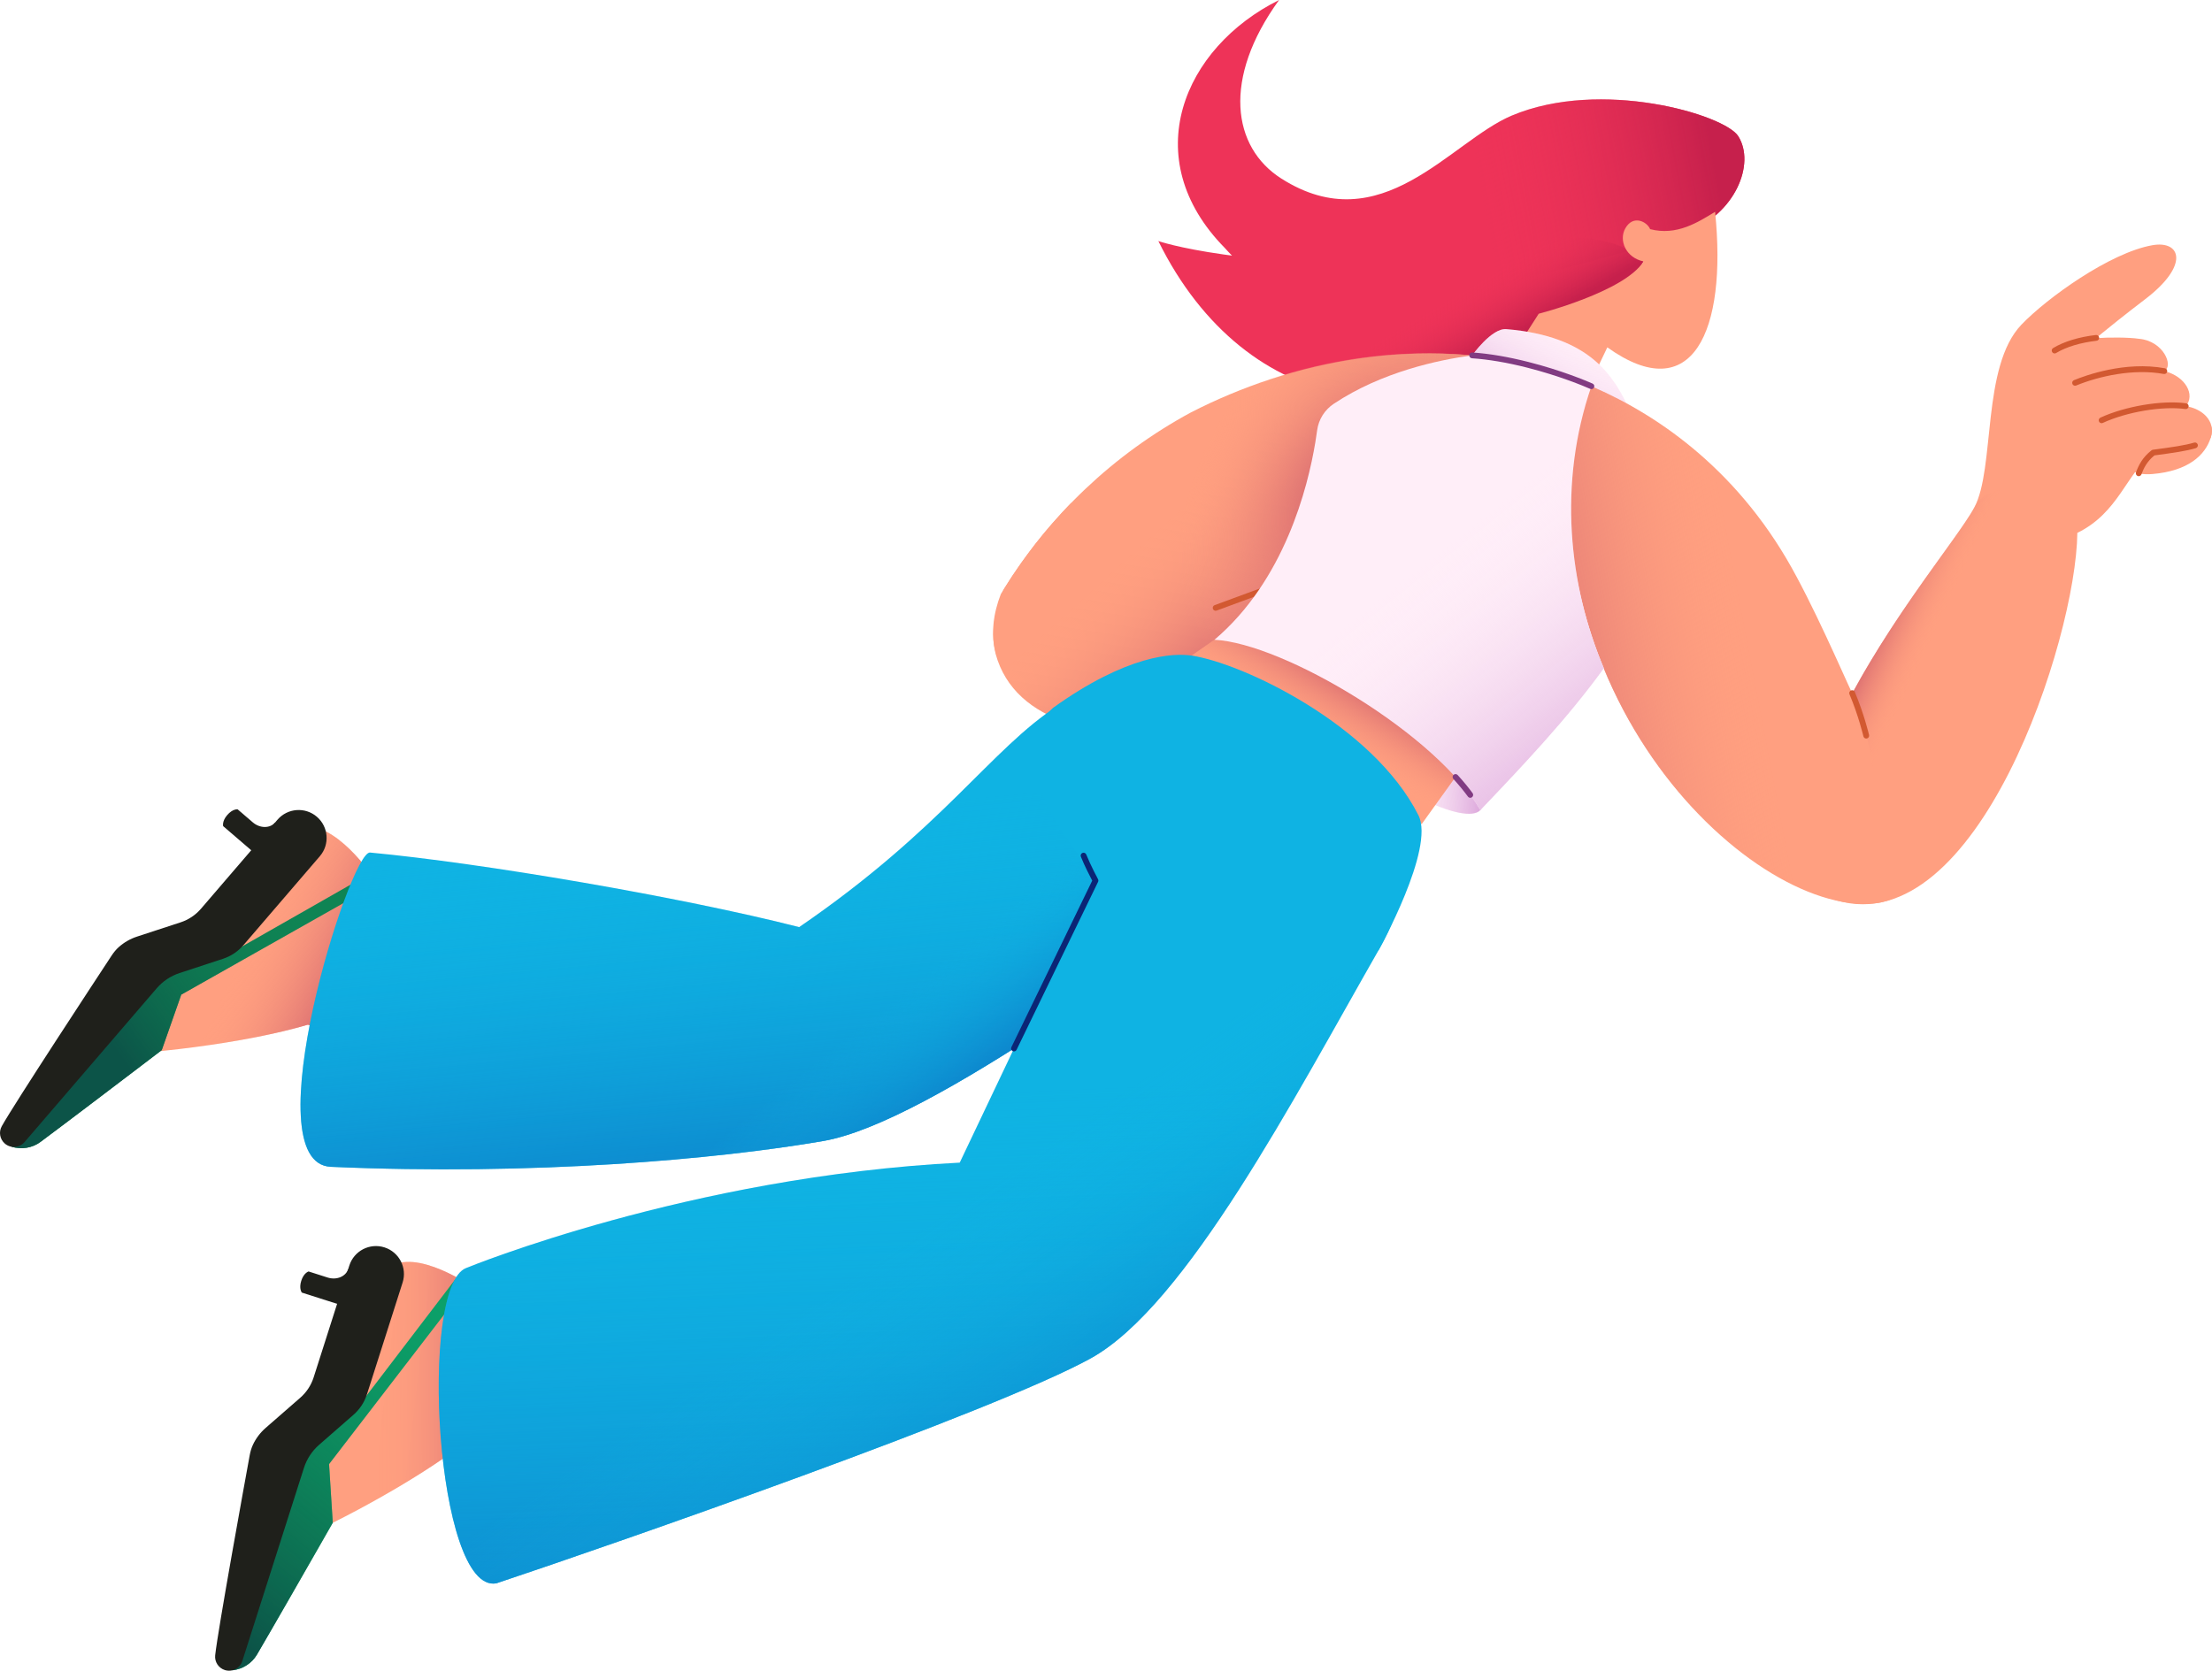 <svg height="1152.544" viewBox="0 0 1525.601 1152.544" width="1525.601" xmlns="http://www.w3.org/2000/svg" xmlns:xlink="http://www.w3.org/1999/xlink"><linearGradient id="a" gradientUnits="userSpaceOnUse" x1="65.663" x2="356.432" y1="607.752" y2="743.098"><stop offset=".353" stop-color="#ff9f80" stop-opacity="0"/><stop offset=".591" stop-color="#d4656e"/></linearGradient><linearGradient id="b" gradientUnits="userSpaceOnUse" x1="1183.661" x2="799.504" y1="61.133" y2="133.363"><stop offset=".027" stop-color="#c6204c"/><stop offset=".443" stop-color="#ee3358" stop-opacity="0"/></linearGradient><linearGradient id="c" gradientUnits="userSpaceOnUse" x1="1015.87" x2="846.631" y1="258.646" y2="-30.062"><stop offset=".027" stop-color="#c6204c"/><stop offset=".16" stop-color="#ee3358" stop-opacity="0"/></linearGradient><linearGradient id="d" gradientUnits="userSpaceOnUse" x1="982.473" x2="723.063" y1="472.434" y2="186.967"><stop offset=".25" stop-color="#d4656e"/><stop offset=".525" stop-color="#ff9f80" stop-opacity="0"/></linearGradient><radialGradient id="e" cx="939.382" cy="334.84" gradientTransform="matrix(.82 .573 -.844 1.209 451.705 -607.546)" gradientUnits="userSpaceOnUse" r="165.122"><stop offset=".114" stop-color="#d4656e"/><stop offset=".649" stop-color="#ff9f80" stop-opacity="0"/></radialGradient><linearGradient id="f" gradientUnits="userSpaceOnUse" x1="1029.519" x2="1120.72" y1="332.778" y2="176.511"><stop offset=".189" stop-color="#d497d5"/><stop offset=".657" stop-color="#ffeef8" stop-opacity="0"/></linearGradient><linearGradient id="g" gradientUnits="userSpaceOnUse" x1="995.647" x2="1380.491" y1="480.588" y2="407.529"><stop offset=".114" stop-color="#d4656e"/><stop offset=".544" stop-color="#ff9f80" stop-opacity="0"/></linearGradient><linearGradient id="h" gradientUnits="userSpaceOnUse" x1="1259.73" x2="1365.337" y1="446.338" y2="495.031"><stop offset=".21" stop-color="#d4656e"/><stop offset=".544" stop-color="#ff9f80" stop-opacity="0"/></linearGradient><linearGradient id="i" gradientUnits="userSpaceOnUse" x1="1073.246" x2="793.123" y1="508.894" y2="498.401"><stop offset=".153" stop-color="#d497d5"/><stop offset=".394" stop-color="#ffeef8" stop-opacity="0"/></linearGradient><linearGradient id="j" gradientUnits="userSpaceOnUse" x1="949.197" x2="854.297" y1="433.895" y2="591.927"><stop offset=".205" stop-color="#d4656e"/><stop offset=".468" stop-color="#ff9f80" stop-opacity="0"/></linearGradient><linearGradient id="k" gradientUnits="userSpaceOnUse" x1="1152.999" x2="818.251" y1="587.638" y2="165.647"><stop offset=".074" stop-color="#d497d5"/><stop offset=".487" stop-color="#ffeef8" stop-opacity="0"/></linearGradient><linearGradient id="l" gradientUnits="userSpaceOnUse" x1="182.778" x2="498.434" y1="971.138" y2="971.676"><stop offset=".249" stop-color="#ff9f80" stop-opacity="0"/><stop offset=".492" stop-color="#d4656e"/></linearGradient><linearGradient id="m" gradientUnits="userSpaceOnUse" x1="151.234" x2="338.823" y1="1118.391" y2="890.515"><stop offset="0" stop-color="#0c5448"/><stop offset=".899" stop-color="#0f8454" stop-opacity="0"/></linearGradient><linearGradient id="n" gradientUnits="userSpaceOnUse" x1="43.706" x2="254.266" y1="745.978" y2="595.971"><stop offset=".164" stop-color="#0c5448"/><stop offset=".82" stop-color="#0f8454" stop-opacity="0"/></linearGradient><linearGradient id="o" gradientUnits="userSpaceOnUse" x1="600.017" x2="518.569" y1="1002.797" y2="129.258"><stop offset=".162" stop-color="#0c72c3"/><stop offset=".506" stop-color="#0fb3e3" stop-opacity="0"/></linearGradient><linearGradient id="p" gradientUnits="userSpaceOnUse" x1="731.992" x2="497.988" y1="866.707" y2="573.973"><stop offset=".293" stop-color="#0c72c3"/><stop offset=".562" stop-color="#0fb3e3" stop-opacity="0"/></linearGradient><linearGradient id="q" gradientUnits="userSpaceOnUse" x1="660.383" x2="617.104" y1="1429.259" y2="336.651"><stop offset=".212" stop-color="#0c72c3"/><stop offset=".617" stop-color="#0fb3e3" stop-opacity="0"/></linearGradient><linearGradient id="r" gradientUnits="userSpaceOnUse" x1="930.499" x2="308.885" y1="1253.359" y2="339.086"><stop offset=".212" stop-color="#0c72c3"/><stop offset=".453" stop-color="#0fb3e3" stop-opacity="0"/></linearGradient><path d="m287.502 731.664-75.159-24.785c-5.304-43.152 7.112-108.258 43.269-104.137 18.675-.742 42.747.721 69.96 3.903 119.59 13.986-38.07 125.019-38.07 125.019z" fill="#ff9f80"/><path d="m212.343 706.88c-41.776 12.41-111.285 21.558-162.692 21.639 0 0 133.318-142.954 152.361-155.183 23.199-14.898 53.599 29.407 53.599 29.407l-43.269 104.137z" fill="#ff9f80"/><path d="m325.572 606.646c-27.213-3.183-51.285-4.645-69.96-3.903 0 0-30.4-44.305-53.599-29.407-19.044 12.229-152.361 155.184-152.361 155.184 51.407-.081 120.916-9.229 162.692-21.639l75.159 24.785s157.66-111.032 38.07-125.019z" fill="url(#a)"/><path d="m1198.856 93.95c-9.38-14.857-94.691-40.115-156.22-14.201-42.408 17.861-89.964 87.34-158.952 43.399-33.8-21.529-40.84-68.888-1.509-123.148-65.943 32.73-98.478 109.139-37.359 171.134 1.572 1.779 3.203 3.508 4.879 5.197-1.89-.245-3.781-.496-5.678-.765-31.478-4.459-45.112-9.279-45.112-9.279 60.516 122.911 188.793 141.104 267.146 49.172 26.559-5.38 54.436-12.668 67.527-35.112 0 0-2.786-3.656-9.729-7.527 14.974-4.326 29.255-8.766 39.683-12.67 33.188-12.425 47.362-47.132 35.323-66.2z" fill="#ee3358"/><path d="m1163.533 160.149c33.188-12.425 47.362-47.131 35.323-66.199-9.38-14.857-94.691-40.115-156.22-14.201-42.408 17.861-89.964 87.341-158.952 43.399-33.801-21.529-40.84-68.888-1.509-123.148-65.943 32.73-98.478 109.139-37.359 171.134 44.531 50.38 131.428 65.173 202.839 21.871 0 0 80.324-19.545 115.877-32.855z" fill="url(#b)"/><path d="m1133.579 180.347s-14.124-18.592-58.308-16.328c-17.979.921-34.909 6.868-48.466 13.412-45.046 1.631-111.56 8.226-182.788-1.864-31.478-4.459-45.112-9.279-45.112-9.279 60.516 122.911 188.793 141.104 267.146 49.172 26.559-5.38 54.436-12.668 67.527-35.112z" fill="url(#c)"/><g fill="#ff9f80"><path d="m1108.558 239.624c58.796 42.036 82.712-11.207 74.333-93.511-11.816 7.191-26.447 16.721-44.809 11.968-2.042-5.057-11.613-10.212-17.09-.599-4.763 8.359.448 20.369 12.587 22.865-13.158 20.973-72.335 36.073-72.335 36.073l-22.315 34.855c-2.13 16.921 33.39 72.526 41.689 47.252 10.942-23.508 27.94-58.902 27.94-58.902"/><path d="m989.539 459.225c-63.307 38.004-275.984 88.965-302.832-7.999-3.453-14.284-1.636-28.002 3.542-41.35.651-1.088 1.313-2.168 1.976-3.248 13.256-21.503 28.856-41.493 46.476-59.578 13.968-.713 29.357 25.977 40.891 41.396 60.364-6.785 127.658-2.851 179.914 4.458l30.034 66.32z"/><path d="m1070.662 255.019-120.237 123-111.999 41.317c-54.131 45.945-148.612 77.625-153.271 22.137-.587-10.669 1.881-22.472 7.069-34.844 31.364-50.853 75.783-93.287 129.218-122.158 69.095-35.446 157.652-53.947 249.22-29.452z"/></g><path d="m921.897 388.542 28.528-10.524 120.237-123c-144.765-38.727-302.399 24.452-380.414 154.857-5.178 13.348-6.995 27.065-3.542 41.35 26.848 96.964 239.525 46.003 302.832 7.999l-30.034-66.32c-11.846-1.657-24.471-3.138-37.608-4.362z" fill="url(#d)"/><path d="m921.897 388.542 28.528-10.524 120.237-123c-144.765-38.727-302.399 24.452-380.414 154.857-5.178 13.348-6.995 27.065-3.542 41.35 26.848 96.964 239.525 46.003 302.832 7.999l-30.034-66.32c-11.846-1.657-24.471-3.138-37.608-4.362z" fill="url(#e)"/><path d="m838.424 421.333c-.814 0-1.579-.5-1.877-1.309-.382-1.036.148-2.186 1.184-2.568l112.001-41.312c1.035-.382 2.186.148 2.568 1.185.382 1.036-.148 2.186-1.185 2.568l-112.001 41.312c-.228.084-.462.124-.692.124z" fill="#d25931"/><path d="m1038.837 227.065c-10.101-.821-23.437 18.089-23.437 18.089l99.222 39.111 9.3-1.424c-10.726-23.015-26.873-51.044-85.085-55.776z" fill="#ffeef8"/><path d="m1038.837 227.065c-10.101-.821-23.437 18.089-23.437 18.089l99.222 39.111 9.3-1.424c-10.726-23.015-26.873-51.044-85.085-55.776z" fill="url(#f)"/><path d="m1507.497 280.193c6.811-7.662-.144-20.679-14.78-24.173 6.644-3.601-.628-20.833-17.445-22.297-7.044-1.075-20.868-1.067-29.741-.441 8.508-6.979 20.218-16.375 34.004-26.893 30.862-23.543 24.546-40.687 4.934-37.224-29.292 5.172-72.824 36.517-90.339 54.841-27.604 28.88-17.955 98.831-32.444 126.031-12.081 22.679-67.867 87.547-99.369 159.185-23.496 2.114-80.155 9.773-69.31 31.611 17.331 34.897 39.232 69.063 74.023 80.396 96.635 28.025 164.841-179.771 165.699-253.607 28.709-14.119 33.565-40.78 52.386-55.382 21.875-2.926 31.536-4.32 39.576-10.195 3.887-11.764-6.12-20.245-17.195-21.851z" fill="#ff9f80"/><path d="m1296.162 622.749c-83.745 13.496-253.444-144.538-206.35-358.48l.33-.83c44.718 17.661 101.501 53.439 141.98 122 17.939 30.384 39.839 81.416 45.29 92.71 51.33 49.05 73.46 134.19 18.75 144.6z" fill="#ff9f80"/><path d="m1296.162 622.749c-83.745 13.496-253.444-144.538-206.35-358.48l.33-.83c44.718 17.661 101.501 53.439 141.98 122 17.939 30.384 39.839 81.416 45.29 92.71 51.33 49.05 73.46 134.19 18.75 144.6z" fill="url(#g)"/><path d="m1361.687 350.038c-10.307 19.349-52.429 69.41-84.14 128.184 3.359 8.869 6.598 18.562 9.581 29.271 10.454 37.536 9.965 97.995-20.097 113.737 96.635 28.025 164.841-179.771 165.699-253.607-1.547-20.585-56.555-44.784-71.043-17.584z" fill="url(#h)"/><path d="m1524.692 302.044c-3.813 11.949-15.433 22.855-40.087 24.956-26.388 2.249-18.584-20.328-6.205-25.559s53.826-23.002 46.293.603z" fill="#ff9f80"/><path d="m1475.072 328.508c-.23 0-.464-.04-.693-.125-1.036-.383-1.565-1.533-1.183-2.569 1.756-4.753 4.4-10.271 10.694-15.155.279-.217.611-.355.961-.402 13.46-1.801 22.035-3.002 28.432-4.924 1.057-.317 2.173.282 2.491 1.34s-.282 2.173-1.34 2.491c-6.598 1.982-15.165 3.198-28.509 4.985-5.2 4.187-7.457 8.937-8.978 13.052-.298.807-1.063 1.307-1.876 1.307z" fill="#d25931"/><path d="m1417.066 243.815c-.677 0-1.337-.344-1.713-.965-.572-.945-.27-2.174.675-2.747 7.396-4.478 17.878-7.675 29.513-9.003 1.094-.125 2.088.663 2.214 1.761.125 1.097-.663 2.088-1.761 2.214-11.074 1.264-20.98 4.265-27.895 8.451-.324.196-.681.29-1.034.29z" fill="#d25931"/><path d="m1431.184 266.099c-.786 0-1.532-.466-1.85-1.238-.421-1.021.065-2.19 1.087-2.611 7.767-3.203 35.237-13.259 62.66-8.195 1.086.201 1.804 1.244 1.604 2.33s-1.241 1.801-2.33 1.604c-20.932-3.866-44.931 1.578-60.409 7.96-.249.103-.507.151-.761.151z" fill="#d25931"/><path d="m1020.942 558.904c-9.644 10.123-61.839-9.482-142.31-80.764-53.181-47.108 30.445-40.506 93.246 15.078 27.314 24.175 57.29 57.052 49.064 65.686z" fill="#ffeef8"/><path d="m1020.942 558.904c-9.644 10.123-61.839-9.482-142.31-80.764-53.181-47.108 30.445-40.506 93.246 15.078 27.314 24.175 57.29 57.052 49.064 65.686z" fill="url(#i)"/><path d="m1449.465 291.933c-.756 0-1.48-.431-1.818-1.163-.462-1.003-.024-2.191.979-2.654 17.175-7.918 42.602-12.178 59.144-9.904 1.094.15 1.86 1.159 1.709 2.253s-1.155 1.862-2.253 1.709c-15.881-2.18-40.354 1.935-56.925 9.574-.271.125-.556.184-.836.184z" fill="#d25931"/><path d="m837.596 441.357s36.023-8.069 96.062 27.824c39.046 23.343 72.508 63.58 72.508 63.58l-25.725 35.881s-19.379-35.522-82.995-78.461c-49.469-33.39-75.618-37.923-75.618-37.923l15.767-10.901z" fill="#ff9f80"/><path d="m837.596 441.357s36.023-8.069 96.062 27.824c39.046 23.343 72.508 63.58 72.508 63.58l-25.725 35.881s-19.379-35.522-82.995-78.461c-49.469-33.39-75.618-37.923-75.618-37.923l15.767-10.901z" fill="url(#j)"/><path d="m1106.162 460.979c-24.8 34.26-54.79 66.04-85.22 97.93-29.38-51.86-135.63-115.18-183.35-117.55 48.21-40.9 64.38-104.79 69.6-136.35.51-3.04.91-5.77 1.23-8.16 1-7.49 5.21-14.14 11.49-18.32 33-21.96 72.16-30.25 95.41-33.37 31.84 2.15 66.89 14.54 82.26 21.29-23 66.77-15.87 136.87 8.58 194.53z" fill="#ffeef8"/><path d="m1106.162 460.979c-24.8 34.26-54.79 66.04-85.22 97.93-1.969-3.476-4.283-7.003-6.902-10.559-1.424-1.934-2.939-3.878-4.537-5.826-1.782-2.173-3.668-4.353-5.649-6.534-41.703-45.926-125.42-92.601-166.262-94.63 48.21-40.9 64.38-104.79 69.6-136.35.51-3.04.91-5.77 1.23-8.16 1-7.49 5.21-14.14 11.49-18.32 33-21.96 72.16-30.25 95.41-33.37 12.769.862 26.055 3.372 38.381 6.504 18.408 4.677 34.674 10.744 43.879 14.786-23 66.77-15.87 136.87 8.58 194.53z" fill="url(#k)"/><path d="m1097.581 268.449c-.269 0-.542-.054-.803-.169-4.574-2.009-21.235-9.005-43.568-14.679-13.795-3.505-26.588-5.674-38.022-6.446-1.102-.075-1.935-1.028-1.861-2.13s1.029-1.934 2.13-1.861c11.675.789 24.708 2.996 38.738 6.561 22.63 5.75 39.545 12.854 44.191 14.894 1.011.444 1.471 1.624 1.027 2.635-.329.75-1.063 1.196-1.832 1.196z" fill="#813b82"/><path d="m1014.041 550.349c-.614 0-1.22-.282-1.612-.814-1.39-1.887-2.894-3.819-4.473-5.743-1.735-2.116-3.613-4.289-5.583-6.459-.742-.818-.681-2.083.137-2.825s2.083-.681 2.825.137c2.015 2.219 3.938 4.443 5.714 6.611 1.622 1.978 3.17 3.965 4.601 5.909.655.889.465 2.141-.425 2.796-.357.263-.772.39-1.184.39z" fill="#813b82"/><path d="m1287.126 509.492c-.908 0-1.729-.622-1.946-1.543-.033-.142-3.401-14.348-9.61-29.021-.431-1.017.045-2.191 1.063-2.621 1.018-.432 2.191.045 2.621 1.063 6.347 14.999 9.787 29.521 9.821 29.666.252 1.076-.415 2.151-1.49 2.404-.154.036-.308.054-.458.054z" fill="#d25931"/><path d="m367.704 991.488-46.841 3.556c-20.005-36.975-31.805-99.968 2.199-109.02 5.916-2.595 23.491-5.297 30.747-7.855 16.876 29.935 19.943 82.465 13.894 113.319z" fill="#ff9f80"/><path d="m320.864 995.044c-33.229 25.916-92.575 58.683-138.825 76.9 0 0 69.565-175.746 82.393-193.476 15.627-21.599 58.631 7.557 58.631 7.557l-2.199 109.02z" fill="#ff9f80"/><path d="m353.81 878.169c-7.256 2.558-24.831 5.26-30.747 7.855 0 0-43.004-29.156-58.631-7.557-12.828 17.73-82.393 193.476-82.393 193.476 46.25-18.216 105.596-50.983 138.826-76.899l46.841-3.556c6.049-30.854 2.982-83.384-13.894-113.319z" fill="url(#l)"/><path d="m326.127 881.127-99.179 128.868 2.557 40.508s-3.165 5.547-8.012 14.025c-11.937 20.879-34.079 59.539-44.292 76.94-3.557 6.06-9.935 10.049-16.923 10.794 0 0 27.724-98.055 33.737-116.279 13.531-41.009 14.903-46.916 32.417-60.505 3.759-2.917 19.157-3.766 24.213-9.853l66.887-87.72z" fill="#0ca069"/><path d="m326.127 881.127-99.179 128.868 2.557 40.508s-3.165 5.547-8.012 14.025c-11.937 20.879-34.079 59.539-44.292 76.94-3.557 6.06-9.935 10.049-16.923 10.794 0 0 27.724-98.055 33.737-116.279 13.531-41.009 14.903-46.916 32.417-60.505 3.759-2.917 19.157-3.766 24.213-9.853l66.887-87.72z" fill="url(#m)"/><path d="m240.181 875.466 25.221 26.456-2.325 7.288-37.907-12.092-16.988-5.419s-2.157-2.661-.404-8.159 5.053-6.418 5.053-6.418l13.12 4.185c6.155 1.963 12.503-.643 14.229-5.842z" fill="#1f201b"/><path d="m162.383 1151.47c2.184-1.127 3.942-3.091 4.752-5.629l42.492-133.207c1.963-6.152 5.57-11.651 10.433-15.9l23.768-20.772c4.311-3.768 7.51-8.643 9.25-14.098l4.242-13.299 20.358-63.821c3.237-10.147-2.365-20.996-12.512-24.233-10.147-3.237-20.996 2.365-24.233 12.512l-20.358 63.821-4.238 13.286c-1.743 5.463-4.948 10.344-9.269 14.114l-23.866 20.823c-3.655 3.189-6.602 7.083-8.677 11.43-1.125 2.359-1.851 4.886-2.32 7.457-3.41 18.671-21.794 119.683-23.796 137.917-.499 4.55 2.276 8.823 6.642 10.215 2.529.807 5.148.51 7.332-.617z" fill="#1f201b"/><path d="m266.627 606.224-141.615 79.929-13.458 38.292s-5.079 3.871-12.852 9.785c-19.141 14.563-54.616 41.513-70.812 53.547-5.64 4.191-13.07 5.374-19.794 3.332 0 0 63.801-79.454 76.451-93.885 28.466-32.474 32.035-37.376 53.464-43.051 4.6-1.218 19.107 4.011 26.138.38l95.822-54.651 6.655 6.322z" fill="#0f8454"/><path d="m266.627 606.224-141.615 79.929-13.458 38.292s-5.079 3.871-12.852 9.785c-19.141 14.563-54.616 41.513-70.812 53.547-5.64 4.191-13.07 5.374-19.794 3.332 0 0 63.801-79.454 76.451-93.885 28.466-32.474 32.035-37.376 53.464-43.051 4.6-1.218 19.107 4.011 26.138.38l95.822-54.651 6.655 6.322z" fill="url(#n)"/><path d="m189.709 567.464 12.893 34.202-4.985 5.803-30.179-25.929-13.525-11.62s-.948-3.292 2.813-7.669 7.158-3.936 7.158-3.936l10.445 8.974c4.9 4.21 11.762 4.289 15.38.175z" fill="#1f201b"/><path d="m10.344 791.202c2.45-.185 4.836-1.307 6.572-3.327l91.118-106.052c4.208-4.898 9.676-8.552 15.812-10.566l29.991-9.846c5.44-1.786 10.288-5.026 14.019-9.368l9.097-10.588 43.656-50.811c6.941-8.078 6.018-20.253-2.06-27.194-8.078-6.941-20.253-6.018-27.194 2.06l-43.656 50.811-9.088 10.578c-3.737 4.349-8.594 7.592-14.043 9.376l-30.101 9.855c-4.61 1.509-8.844 3.944-12.45 7.136-1.957 1.732-3.611 3.776-5.047 5.96-10.427 15.859-66.784 101.68-75.744 117.687-2.236 3.994-1.348 9.011 2.127 11.997 2.013 1.73 4.541 2.479 6.991 2.294z" fill="#1f201b"/><path d="m894.82 588.884c-93.913 64.63-252.649 185.399-327.085 198.248-73.737 12.728-199.838 23.953-339.563 17.804-54.46-2.397 13.104-218.115 27.024-216.812 77.289 7.231 213.773 30.495 296.001 51.45 98.908-67.728 132.339-123.113 178.348-152.749s285.14 19.57 165.275 102.059z" fill="#0fb3e3"/><path d="m894.82 588.884c-93.913 64.63-252.649 185.399-327.085 198.248-73.737 12.728-199.838 23.953-339.563 17.804-54.46-2.397 13.104-218.115 27.024-216.812 77.289 7.231 213.773 30.495 296.001 51.45 98.908-67.728 132.339-123.113 178.348-152.749s285.14 19.57 165.275 102.059z" fill="url(#o)"/><path d="m894.82 588.884c-93.913 64.63-252.649 185.399-327.085 198.248-73.737 12.728-199.838 23.953-339.563 17.804-54.46-2.397 13.104-218.115 27.024-216.812 77.289 7.231 213.773 30.495 296.001 51.45 98.908-67.728 132.339-123.113 178.348-152.749s285.14 19.57 165.275 102.059z" fill="url(#p)"/><path d="m951.076 655.01c-58.848 102.932-133.013 245.618-198.738 282.012-66.082 36.592-328.643 128.108-410.001 155.242-41.71 7.472-53.789-205.01-20.808-217.512 0 0 153.862-63.277 340.395-72.698 52.907-110.957 83.358-177.214 109.784-225.139 29.113-52.796 256.934-57.577 179.368 78.094z" fill="#0fb3e3"/><path d="m951.076 655.01c-58.848 102.932-133.013 245.618-198.738 282.012-66.082 36.592-328.643 128.108-410.001 155.242-41.71 7.472-53.789-205.01-20.808-217.512 0 0 153.862-63.277 340.395-72.698 52.907-110.957 83.358-177.214 109.784-225.139 29.113-52.796 256.934-57.577 179.368 78.094z" fill="url(#q)"/><path d="m951.076 655.01c-58.848 102.932-133.013 245.618-198.738 282.012-66.082 36.592-328.643 128.108-410.001 155.242-41.71 7.472-53.789-205.01-20.808-217.512 0 0 153.862-63.277 340.395-72.698 52.907-110.957 83.358-177.214 109.784-225.139 29.113-52.796 256.934-57.577 179.368 78.094z" fill="url(#r)"/><path d="m726.27 488.313c51.181-36.706 83.032-37.903 95.56-36.055 35.079 5.176 125.099 47.807 156.478 110.201 11.503 22.873-27.232 92.551-27.232 92.551-89.359 88.417-290.729-106.232-224.806-166.698z" fill="#0fb3e3"/><path d="m699.343 725.302c-.293 0-.59-.064-.872-.201-.994-.482-1.408-1.678-.927-2.672l55.749-114.92c-1.364-2.592-5.286-10.187-7.821-16.525-.41-1.025.089-2.189 1.114-2.6 1.024-.411 2.189.088 2.6 1.114 2.96 7.399 8.061 16.93 8.112 17.025.303.565.317 1.242.037 1.819l-56.192 115.833c-.346.712-1.059 1.127-1.801 1.127z" fill="#0b2575"/></svg>